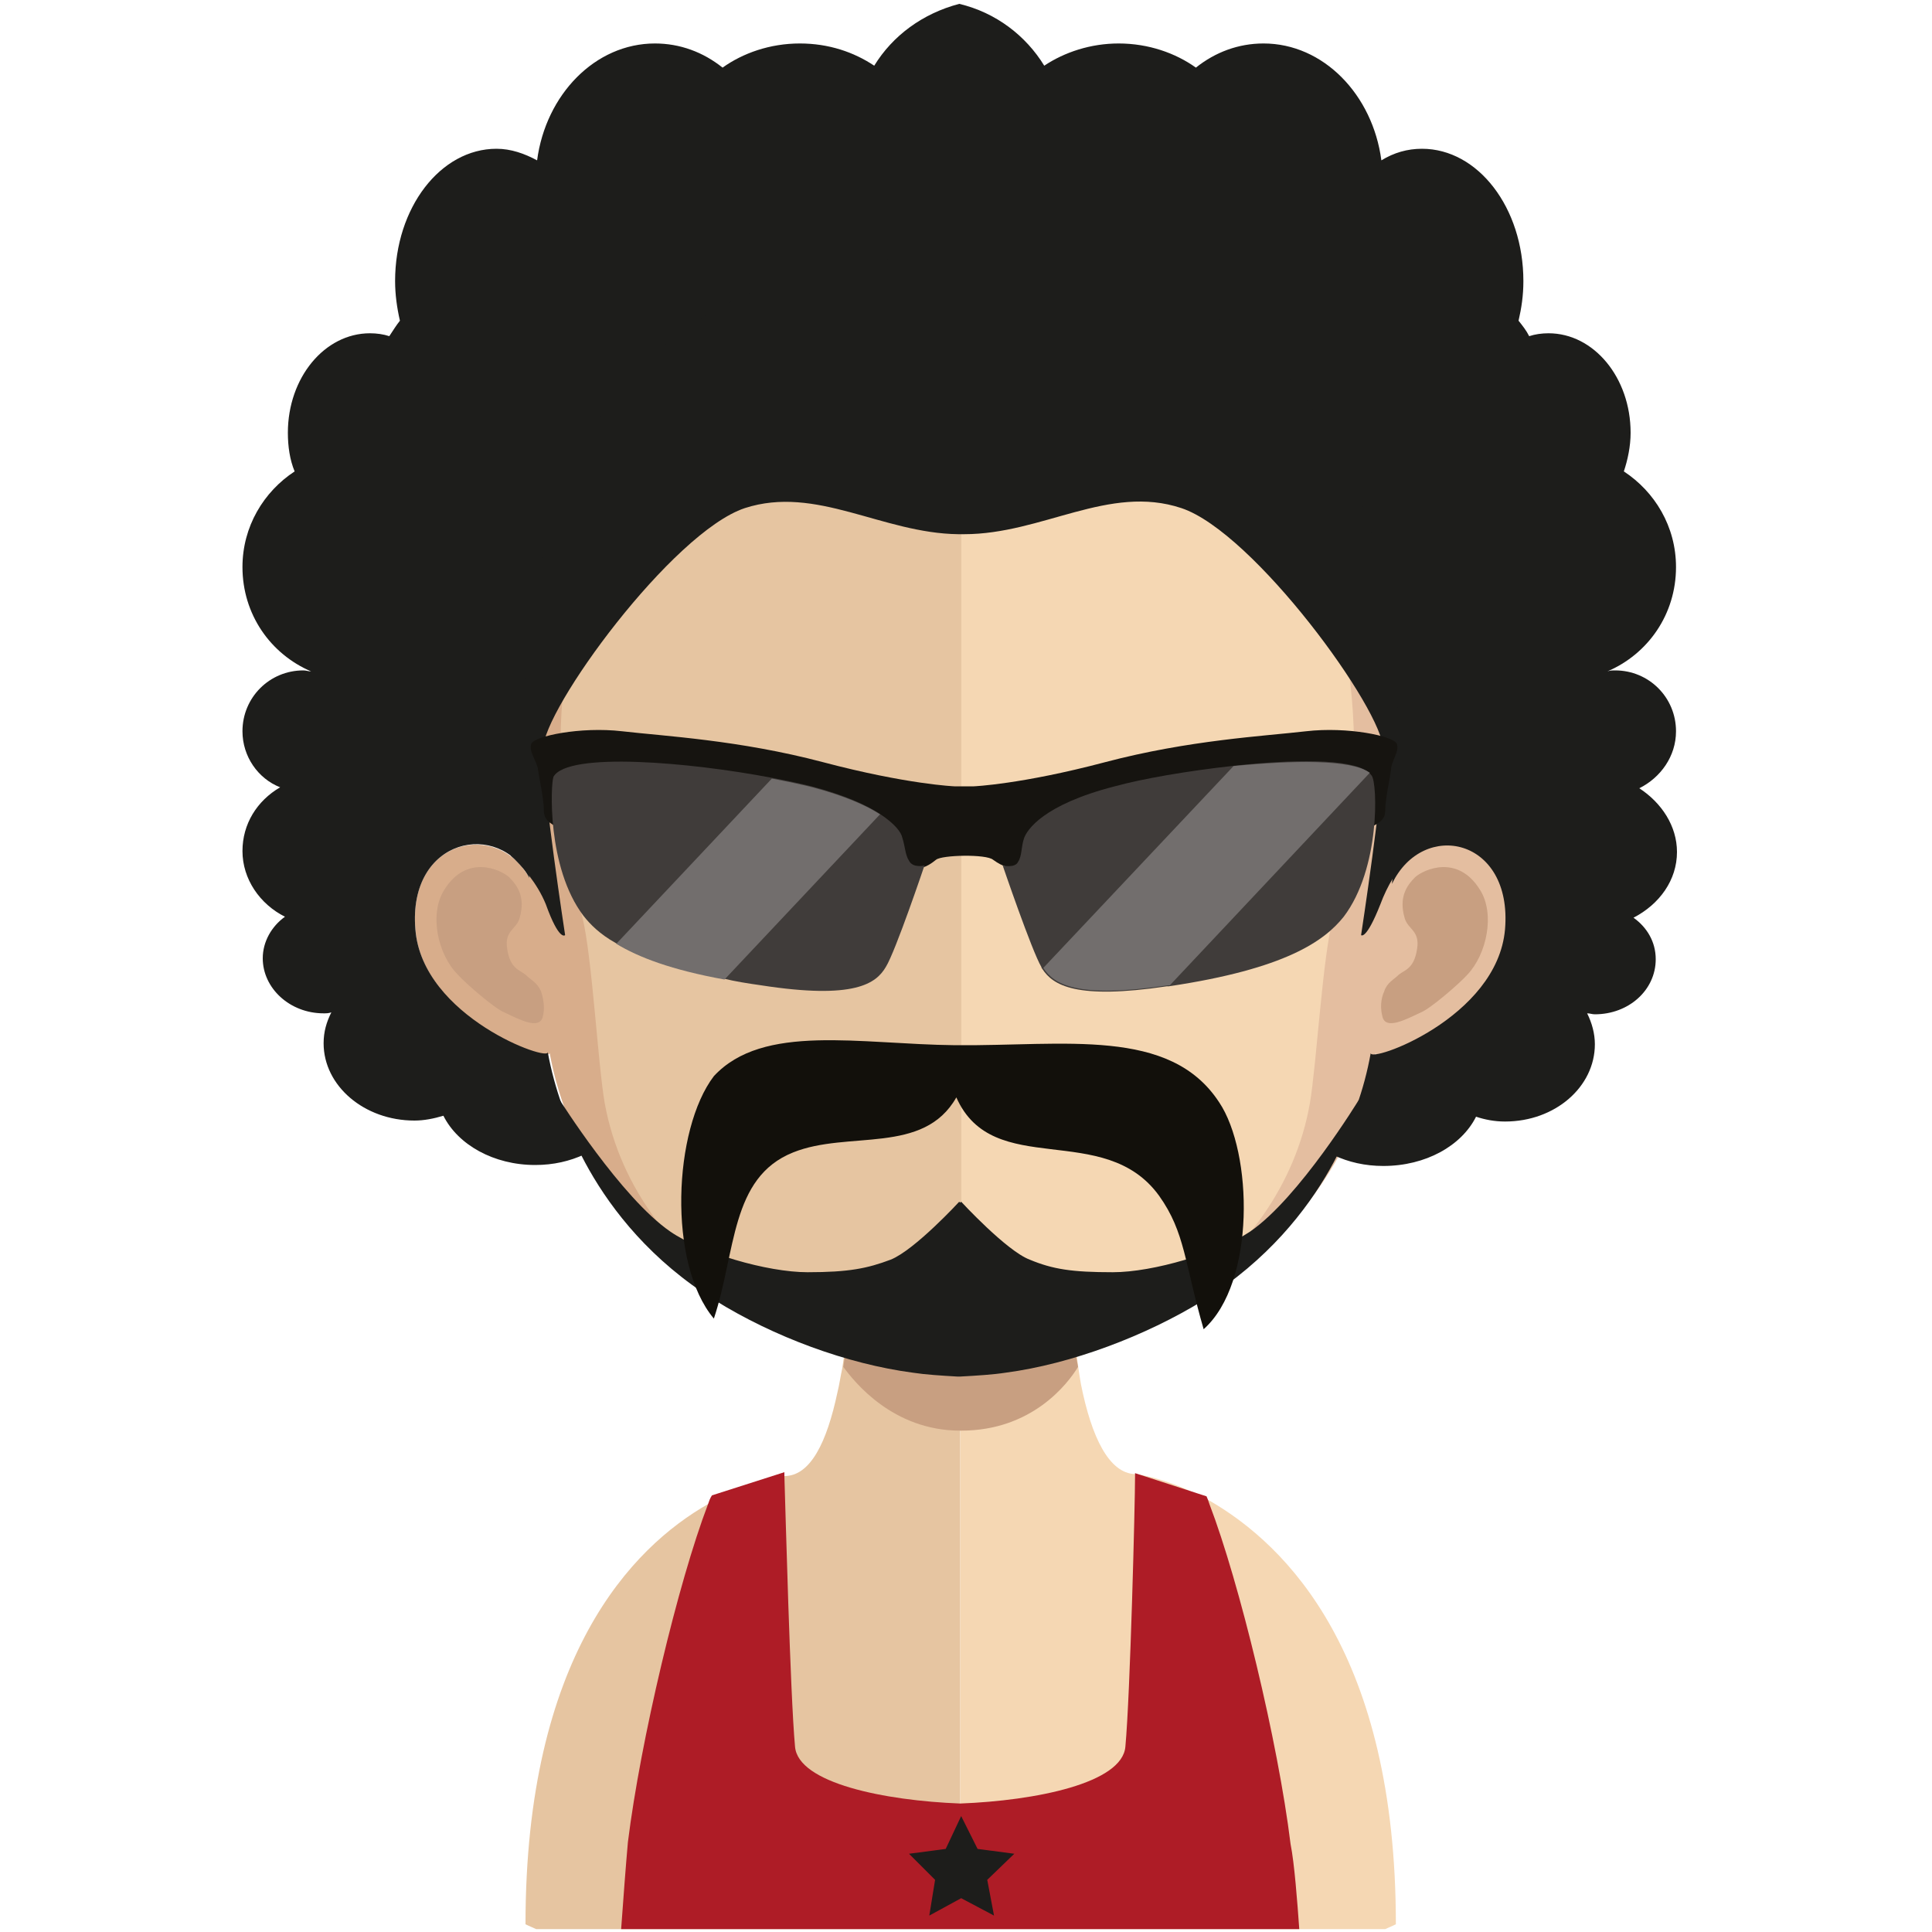 <?xml version="1.0" encoding="utf-8"?>
<!-- Generator: Adobe Illustrator 22.0.0, SVG Export Plug-In . SVG Version: 6.00 Build 0)  -->
<svg version="1.1" id="Ebene_1" xmlns="http://www.w3.org/2000/svg" xmlns:xlink="http://www.w3.org/1999/xlink" x="0px" y="0px"
	 viewBox="0 0 200 200" style="enable-background:new 0 0 200 200;" xml:space="preserve">
<style type="text/css">
	.st0{fill:#E6C5A1;}
	.st1{fill:#F5D7B3;}
	.st2{clip-path:url(#SVGID_2_);fill:#C89F81;}
	.st3{fill:#D8AD8B;}
	.st4{fill:#C89F81;}
	.st5{fill:#E4BEA0;}
	.st6{fill:#1D1D1B;}
	.st7{fill:#AE1C26;}
	.st8{fill:#12100B;}
	.st9{fill:#161410;}
	.st10{fill:#403C3A;}
	.st11{fill:#726E6D;}
</style>
<g id="Ebene_2_1_">
	<g>
		<path class="st0" d="M99.4,119v80.7H55.5c-0.7-0.3-1.1-0.5-1.1-0.5c0-27.7,11-39,18.9-43.5c4-2.3,7.2-2.9,7.8-2.9
			c0.1,0,0.1,0,0.1,0c2.7,0,4.4-3.5,5.5-8.7c0.2-0.8,0.3-1.6,0.5-2.5c0.2-1.5,0.5-3.1,0.6-4.7c0.1-1,0.2-2,0.3-3
			c0.4-4.9,0.5-10.3,0.5-15.4C88.7,118.4,94.6,119,99.4,119"/>
		<path class="st1" d="M144.5,199.2c0,0-0.4,0.2-1.1,0.5h-44V119h0.1c4.8,0,10.7-0.6,10.7-0.6c0,5.1,0.1,10.4,0.5,15.3
			c0.1,1,0.2,2,0.3,2.9c0.2,1.7,0.4,3.3,0.6,4.8l0,0c0.1,0.7,0.2,1.3,0.3,1.9c1.1,5.5,2.9,9.2,5.6,9.3h0.1c0,0,3.4,0.4,7.7,2.8
			C133.2,160,144.5,171.2,144.5,199.2"/>
		<g>
			<g>
				<defs>
					<rect id="SVGID_1_" x="87.3" y="133.7" width="24.3" height="14.4"/>
				</defs>
				<clipPath id="SVGID_2_">
					<use xlink:href="#SVGID_1_"  style="overflow:visible;"/>
				</clipPath>
				<path class="st2" d="M111.6,141.5L111.6,141.5c-1.1,1.8-4.8,6.6-12.1,6.6h-0.1c-7,0-11-5.1-12.1-6.6c0.2-1.5,0.5-3,0.6-4.7
					c0.1-1,0.2-2,0.3-3c3.4,0.9,7.1,1.4,11.1,1.5h0.1c4.1-0.1,7.8-0.6,11.3-1.6c0.1,1,0.2,2,0.3,2.9
					C111.1,138.4,111.3,140,111.6,141.5"/>
			</g>
		</g>
		<path class="st3" d="M99.5,26.5c-46.5,0-46.7,38.9-44.7,64.4c-3.2-6-12.6-4.2-11.8,5.3c0.7,9.2,14,13.9,13.9,12.8
			c3.8,20.9,25.7,33.1,42.6,33.1c0.1,0,0.2,0,0.3,0V26.5C99.7,26.5,99.6,26.5,99.5,26.5"/>
		<path class="st4" d="M46,92.1c2.3-3.7,5.8-2.1,6.7-1.3c0.9,0.9,1.7,2.1,1.1,4.2c-0.3,1.2-1.6,1.3-1.3,3.2c0.3,2.1,1.3,2.2,1.9,2.7
			c0.5,0.5,1.2,0.8,1.6,1.7c0.3,0.9,0.4,1.8,0.2,2.6c-0.3,1.5-2.5,0.3-4-0.4c-1-0.4-4-3-4.8-3.9C45.3,98.8,44.4,94.6,46,92.1"/>
		<path class="st5" d="M99.7,26.5c46.5,0,46.7,38.9,44.7,64.4c3.2-6,12.6-4.2,11.9,5.3c-0.8,9.2-14.1,13.9-13.9,12.8
			c-3.8,20.9-25.7,33.1-42.6,33.1c-0.1,0-0.2,0-0.3,0V26.5C99.5,26.5,99.6,26.5,99.7,26.5"/>
		<path class="st4" d="M153.2,92.1c-2.3-3.7-5.8-2.1-6.7-1.3c-0.9,0.9-1.7,2.1-1.1,4.2c0.3,1.2,1.6,1.3,1.3,3.2
			c-0.3,2.1-1.3,2.2-1.9,2.7c-0.5,0.5-1.2,0.8-1.5,1.7c-0.4,0.9-0.4,1.8-0.2,2.6c0.3,1.5,2.5,0.3,4-0.4c1-0.4,4-3,4.8-3.9
			C153.9,98.8,154.8,94.6,153.2,92.1"/>
		<path class="st0" d="M99.1,37.4c-15.3,0-26.5,4.4-33.2,13.2c-9.5,12.2-9.1,30.9-5.6,44.4c1,4.1,1.6,15.2,2.3,19.2
			c3.3,18.1,23.3,27.8,36.5,27.8c0.1,0,0.2,0,0.4,0V37.5C99.3,37.5,99.2,37.4,99.1,37.4"/>
		<path class="st1" d="M132.3,50.7c-6.7-8.7-17.8-13.1-32.8-13.2V142c15-0.2,33.1-10.7,36.1-27.8c0.7-4.1,1.3-15.1,2.4-19.2
			C141.4,81.6,141.7,62.9,132.3,50.7"/>
		<path class="st6" d="M145.7,89c-1,0.9-2.1,2.7-2.8,4.6c-1.5,3.8-2,3.2-2,3.2s2.3-15,2.3-19.2c0-4.1-13.4-22.5-20.9-25
			c-7.5-2.5-14.4,2.7-22.5,2.7h-0.6c-7.9-0.1-14.7-5.1-22.1-2.7c-7.5,2.5-20.9,20.8-20.9,25s2.3,19.2,2.3,19.2s-0.6,0.7-2-3.2
			c-0.9-2.2-2.5-4-3.6-5c-2-26-0.5-63.8,46.4-63.8h0.2C146.8,24.8,147.8,63,145.7,89"/>
		<path class="st6" d="M173.5,75.7c0-3.5-2.8-6.3-6.3-6.3c-0.3,0-0.5,0-0.8,0.1c4.2-1.8,7.1-5.9,7.1-10.8c0-4.2-2.2-7.8-5.4-9.9
			c0.4-1.2,0.7-2.6,0.7-4c0-5.7-3.8-10.3-8.5-10.3c-0.7,0-1.4,0.1-2,0.3c-0.3-0.6-0.7-1.1-1.1-1.6c0.3-1.3,0.5-2.6,0.5-4.1
			c0-7.6-4.7-13.7-10.5-13.7c-1.5,0-2.9,0.4-4.2,1.2c-0.9-6.8-6-12.1-12.2-12.1c-2.6,0-5,0.9-7,2.5c-2.1-1.5-4.9-2.5-8-2.5
			c-2.9,0-5.6,0.9-7.7,2.3c-1.9-3.1-5-5.5-8.8-6.4c-3.8,1-6.9,3.3-8.8,6.4c-2.1-1.4-4.7-2.3-7.7-2.3c-3.1,0-5.9,1-8,2.5
			c-2-1.6-4.4-2.5-7-2.5c-6.2,0-11.3,5.3-12.2,12.1c-1.3-0.7-2.7-1.2-4.2-1.2c-5.8,0-10.5,6.1-10.5,13.7c0,1.4,0.2,2.8,0.5,4.1
			c-0.4,0.5-0.7,1-1.1,1.6c-0.6-0.2-1.3-0.3-2-0.3c-4.7,0-8.5,4.6-8.5,10.3c0,1.4,0.2,2.8,0.7,4c-3.2,2.1-5.4,5.7-5.4,9.9
			c0,4.9,2.9,9,7.1,10.8c-0.3,0-0.5-0.1-0.8-0.1c-3.5,0-6.3,2.8-6.3,6.3c0,2.6,1.6,4.9,3.9,5.8c-2.4,1.4-3.9,3.8-3.9,6.6
			c0,2.9,1.8,5.5,4.4,6.8c-1.4,1-2.3,2.6-2.3,4.3c0,3.1,2.8,5.7,6.3,5.7c0.3,0,0.5,0,0.8-0.1c-0.5,1-0.8,2-0.8,3.2
			c0,4.4,4.2,8,9.4,8c1,0,2-0.2,3-0.5c1.5,3,5.2,5.1,9.5,5.1c1.9,0,3.6-0.4,5.1-1.1c-1.8-3.2-3.1-6.8-3.8-10.6
			c0.3,1.1-13-3.6-13.7-12.7c-0.8-9.5,8.7-11.4,11.8-5.3c-2-25.5-1.8-64.4,44.6-64.4c46.3,0.1,46.8,39.6,44.7,65
			c3.2-6.7,12.5-4.8,11.7,4.7c-0.8,9.2-14.1,13.9-13.9,12.8c-0.7,3.9-2,7.4-3.8,10.6c1.5,0.7,3.2,1.1,5.1,1.1c4.4,0,8.1-2.1,9.6-5.1
			c0.9,0.3,1.9,0.5,3,0.5c5.2,0,9.3-3.6,9.3-8c0-1.1-0.3-2.2-0.8-3.2c0.3,0,0.5,0.1,0.8,0.1c3.5,0,6.3-2.5,6.3-5.7
			c0-1.8-0.9-3.3-2.3-4.3c2.7-1.4,4.5-3.9,4.5-6.8c0-2.7-1.6-5.1-3.9-6.6C171.9,80.5,173.5,78.3,173.5,75.7"/>
		<path class="st6" d="M129.4,127.5c-3.3,2.2-10,4.2-14.2,4.2s-6.2-0.3-8.6-1.3c-2.4-0.9-7.1-6-7.1-6l-0.1,0.1l-0.1-0.1
			c0,0-4.6,5-7.1,6c-2.4,0.9-4.3,1.3-8.6,1.3c-4.2,0-11-2-14.2-4.2c-5.1-3.5-11.5-13.7-11.5-13.7s2.9,12.6,16.1,20.8
			c6.1,3.8,13.7,6.6,20.5,7.5c1.3,0.2,2.9,0.3,4.6,0.4l0,0c0.1,0,0.1,0,0.2,0h0.1l0,0c1.8-0.1,3.4-0.2,4.7-0.4
			c6.8-0.9,14.5-3.8,20.5-7.5c13.3-8.3,16.1-20.8,16.1-20.8S134.5,124,129.4,127.5"/>
		<path class="st7" d="M134.5,199.7H64.3c0.2-2.8,0.5-6.8,0.7-9c1.3-10.5,5.2-26.9,8.3-35c0.1-0.3,0.2-0.6,0.4-0.9l7.5-2.4v0.4
			c0.1,3,0.6,22.6,1.1,28c0.3,3.8,9.3,5.6,17.1,5.9c7.8-0.3,16.8-2.1,17.1-5.9c0.5-5.4,1-25.2,1-28c0-0.2,0-0.3,0-0.3l7.4,2.4
			c0.1,0.2,0.2,0.5,0.3,0.8c3.1,8.1,7.1,24.6,8.4,35.2C134,192.9,134.3,196.9,134.5,199.7"/>
		<polygon class="st6" points="99.5,188 101.2,191.4 105,191.9 102.2,194.6 102.9,198.3 99.5,196.5 96.2,198.3 96.8,194.6 
			94.1,191.9 97.9,191.4 		"/>
		<path class="st8" d="M98.9,108.2c-9.9-0.1-19.9-2.3-25,3.2c-4.2,5.5-4.8,19.4,0,25.1c2.3-6.9,1.7-14.6,8.2-17.2
			c5.7-2.3,13.5,0.3,16.9-5.7c3.8,8.6,15.3,2.3,21,10.2c2.7,3.8,2.6,6.9,4.6,13.8c5.4-4.8,5.1-18.3,1.6-23.5
			C121.1,106.3,110.2,108.3,98.9,108.2z"/>
		<path class="st9" d="M144.6,77c-0.3-0.8-5.1-1.8-9.4-1.3c-4.3,0.5-12.1,0.9-20.8,3.2c-8.7,2.3-13.6,2.5-13.6,2.5l0,0
			c-0.7,0-1.4,0-2,0l0,0c0,0-4.9-0.2-13.6-2.5s-16.5-2.7-20.8-3.2S55.3,76.2,55,77c-0.3,0.8,0.6,1.8,0.7,2.7c0.1,0.8,0.6,3,0.6,4.2
			s1,1.5,2.1,2.1c0,0,9.7-0.5,12-0.3s20.7,3.8,21.6,4.1c0.9,0.3,2.6-0.1,2.9,0s0.9,0.1,2-0.8c0.6-0.5,5.2-0.6,5.9,0
			c1.1,0.8,1.7,0.8,2,0.8c0.3-0.1,2,0.3,2.9,0s19.3-3.8,21.6-4.1c2.3-0.2,12,0.3,12,0.3c1.1-0.7,2.1-0.9,2.1-2.1s0.5-3.4,0.6-4.2
			C144,78.8,144.9,77.8,144.6,77"/>
		<path class="st10" d="M95.7,89.6c0,0-3,8.9-4,10.5c-1,1.7-3.2,3.4-12.9,1.9c-1.4-0.2-2.7-0.4-3.9-0.7c-5.5-1-8.9-2.3-11.2-3.7
			c-1.6-0.9-2.6-1.9-3.3-2.8c-3.8-5-3.4-13.7-3.1-14.4c1.5-2.6,14.1-1.5,22.5,0.1c1.6,0.3,3,0.6,4.2,0.9c3.4,0.9,5.6,1.9,7,2.8
			c1.7,1.1,2.3,2,2.4,2.5c0.3,0.9,0.3,1.8,0.7,2.4C94.5,89.9,95.7,89.6,95.7,89.6"/>
		<path class="st10" d="M139.1,94.9c-2,2.5-6,5.4-18.1,7.2c-0.1,0-0.2,0-0.2,0c-9.4,1.4-11.8-0.1-12.9-1.8c0,0-0.1-0.1-0.1-0.2
			c-1-1.7-4-10.5-4-10.5s1.3,0.3,1.6-0.4c0.4-0.6,0.3-1.5,0.6-2.4c0.3-0.9,2-3.5,9.4-5.4c2.9-0.8,7.6-1.6,12.1-2.1
			c6.2-0.7,12.3-0.8,14.1,0.6c0.2,0.1,0.3,0.3,0.4,0.4C142.6,81.1,142.9,89.9,139.1,94.9"/>
		<path class="st11" d="M91.1,84.3L75,101.4c-5.5-1-8.9-2.3-11.2-3.7l16.1-17.1c1.6,0.3,3,0.6,4.2,0.9
			C87.5,82.4,89.7,83.4,91.1,84.3"/>
		<path class="st11" d="M141.8,80l-20.7,22c-0.1,0-0.2,0-0.2,0c-9.4,1.4-11.8-0.1-12.9-1.8l19.7-20.9
			C133.9,78.7,139.9,78.6,141.8,80"/>
	</g>
</g>
</svg>
